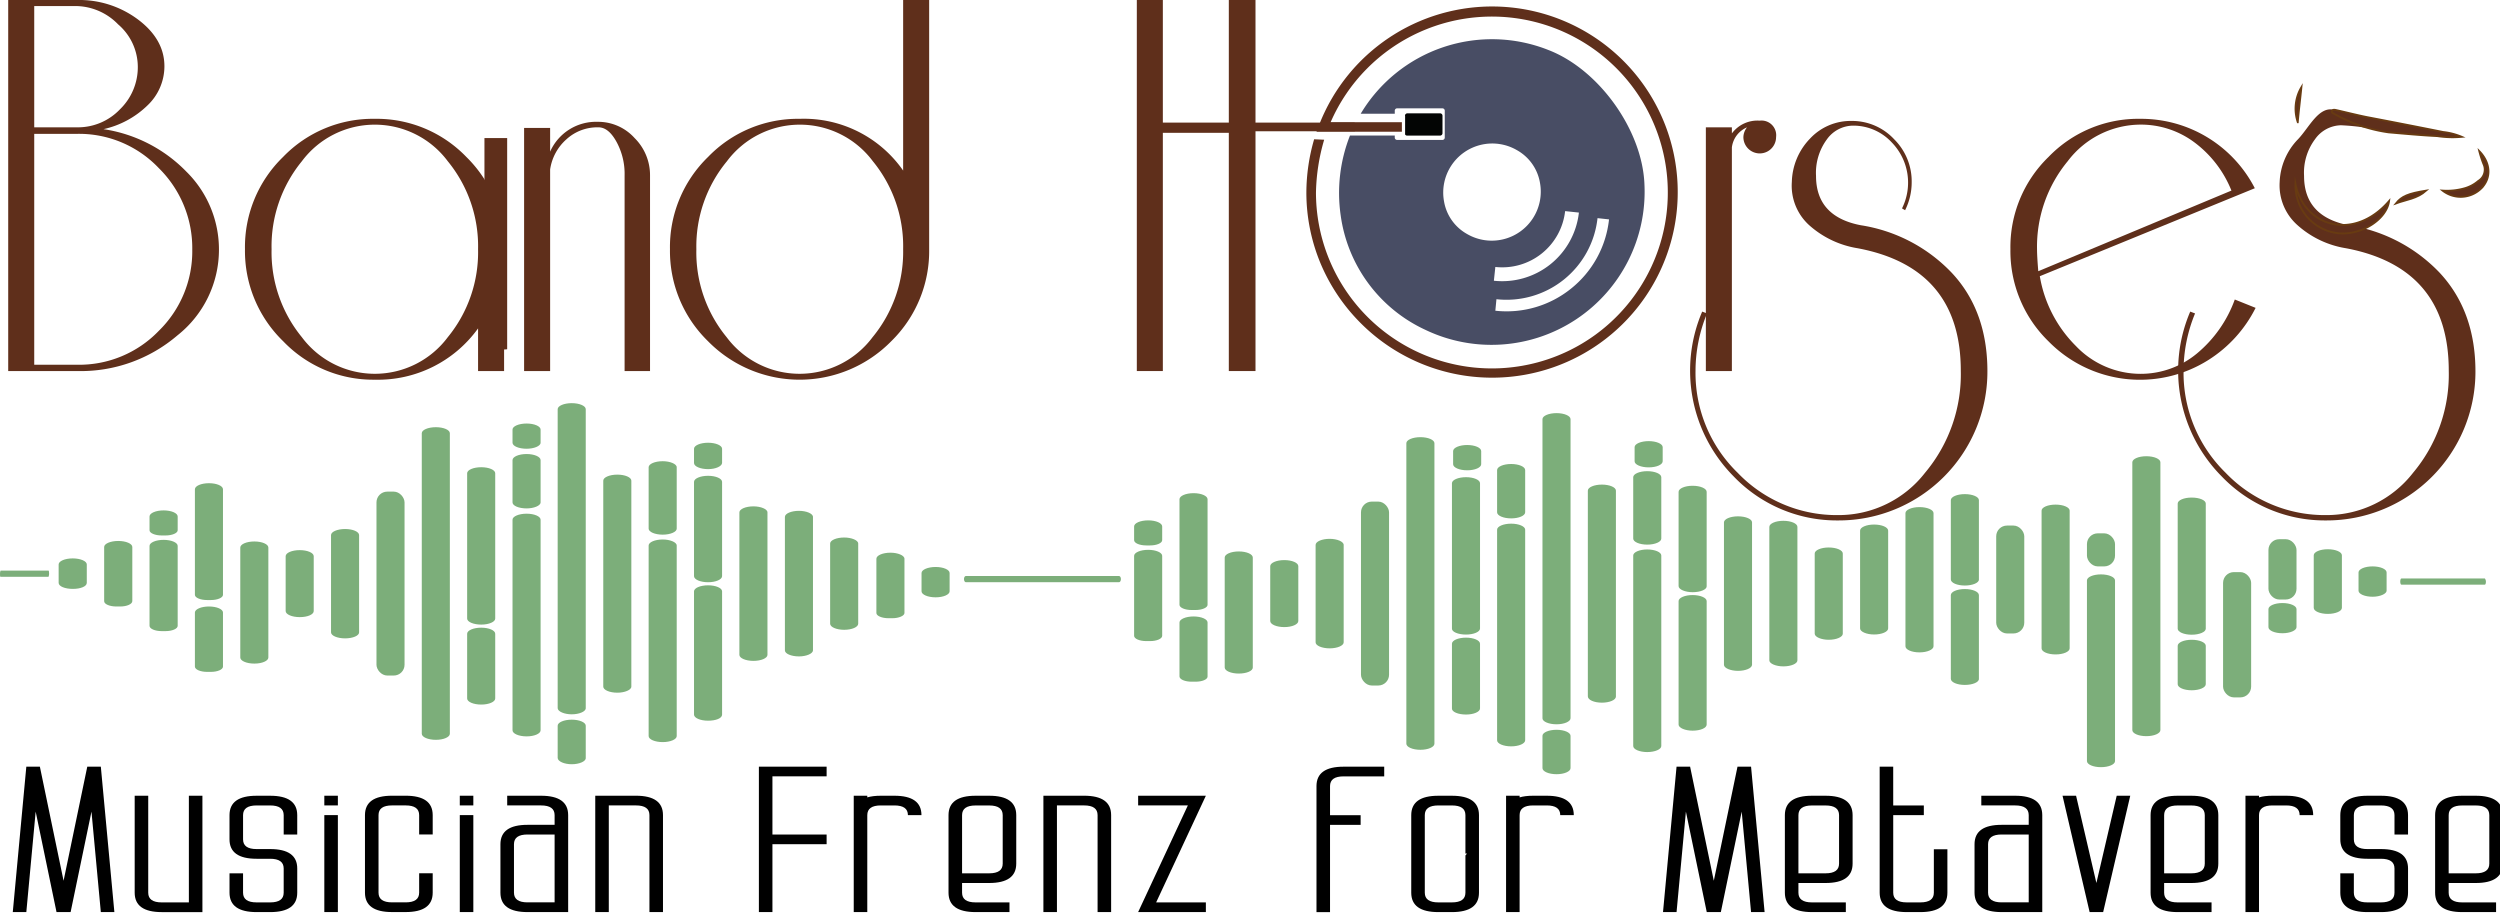 <svg version="1.1" viewBox="0 0 341.06 125.1" xmlns="http://www.w3.org/2000/svg">
 <defs>
  <style>.cls-1{fill:#7cae7a;}.cls-2,.cls-6{fill:#5f2f1b;}.cls-3{fill:#030504;}.cls-4{fill:none;}.cls-5{fill:#484d64;}.cls-6{stroke:#683b11;stroke-miterlimit:10;stroke-width:0.25px;}.cls-7{font-size:19px;font-family:mr_Daray-Daray, mr_Daray;}</style>
 </defs>
 <path class="cls-1" d="m339 78.92h-11.4c-0.08 0-0.15 0.19-0.15 0.42s0.07 0.42 0.15 0.42h11.4c0.08 0 0.14-0.19 0.14-0.42s-0.14-0.42-0.14-0.42z"/>
 <path class="cls-1" d="m152.66 78.58h-20.89c-0.15 0-0.26 0.19-0.26 0.42s0.11 0.43 0.26 0.43h20.89c0.14 0 0.26-0.19 0.26-0.43s-0.12-0.42-0.26-0.42z"/>
 <path class="cls-1" d="m6.62 77.84h-6.54s-0.08 0.16-0.08 0.43 0 0.42 0.08 0.42h6.54s0.08-0.19 0.08-0.42-0.03-0.43-0.08-0.43z"/>
 <path class="cls-1" d="m169 91.89c-1.06 0-1.92-0.37-1.92-0.83v-15c0-0.46 0.86-0.83 1.92-0.83s1.91 0.37 1.91 0.83v15c0.02 0.46-0.83 0.83-1.91 0.83z"/>
 <path class="cls-1" d="m175.21 85.55c-1.06 0-1.92-0.37-1.92-0.83v-7.48c0-0.46 0.86-0.83 1.92-0.83s1.91 0.37 1.91 0.83v7.48c0 0.46-0.85 0.83-1.91 0.83z"/>
 <path class="cls-1" d="m121.73 84.34h-0.51c-0.92 0-1.66-0.32-1.66-0.71v-7.4c0-0.46 0.86-0.83 1.92-0.83 1 0 1.91 0.37 1.91 0.83v7.4c0 0.37-0.74 0.71-1.66 0.71z"/>
 <path class="cls-1" d="m230.91 80.79c-1 0-1.91-0.37-1.91-0.83v-12.86c0-0.46 0.86-0.83 1.91-0.83 1.06 0 1.92 0.37 1.92 0.83v12.9c0 0.42-0.83 0.79-1.92 0.79z"/>
 <path class="cls-1" d="m224.92 63.76c-1.06 0-1.92-0.37-1.92-0.83v-1.93c0-0.45 0.86-0.82 1.92-0.82 1.05 0 1.91 0.37 1.91 0.82v1.92c0 0.47-0.83 0.84-1.91 0.84z"/>
 <path class="cls-1" d="m230.91 99.68c-1 0-1.91-0.37-1.91-0.83v-16.85c0-0.45 0.86-0.82 1.91-0.82 1.06 0 1.92 0.37 1.92 0.82v16.85c0 0.46-0.83 0.83-1.92 0.83z"/>
 <path class="cls-1" d="m237.1 91.52c-1 0-1.91-0.37-1.91-0.82v-19.44c0-0.45 0.86-0.82 1.91-0.82 1.06 0 1.92 0.37 1.92 0.82v19.44c-0.02 0.45-0.86 0.82-1.92 0.82z"/>
 <path class="cls-1" d="m224.72 74.3c-1.05 0-1.91-0.37-1.91-0.82v-8.38c0-0.45 0.86-0.82 1.91-0.82 1.06 0 1.92 0.37 1.92 0.82v8.38c0 0.45-0.86 0.82-1.92 0.82z"/>
 <path class="cls-1" d="m224.72 102.6c-1.05 0-1.91-0.37-1.91-0.82v-26c0-0.45 0.86-0.82 1.91-0.82 1.06 0 1.92 0.37 1.92 0.82v26c0 0.45-0.86 0.82-1.92 0.82z"/>
 <path class="cls-1" d="m156.9 87.46h-0.52c-0.92 0-1.66-0.32-1.66-0.72v-10.91c0-0.45 0.86-0.82 1.92-0.82s1.91 0.37 1.91 0.82v10.91c0 0.4-0.74 0.72-1.65 0.72z"/>
 <path class="cls-1" d="m156.9 74.41h-0.52c-0.92 0-1.66-0.32-1.66-0.72v-1.87c0-0.46 0.86-0.83 1.92-0.83s1.91 0.37 1.91 0.83v1.87c0 0.4-0.74 0.72-1.65 0.72z"/>
 <path class="cls-1" d="m212.35 98.81c1.05 0 1.91-0.37 1.91-0.83v-40.8c0-0.45-0.86-0.82-1.91-0.82-1.06 0-1.92 0.37-1.92 0.82v40.82c0 0.44 0.86 0.81 1.92 0.81z"/>
 <path class="cls-1" d="m212.35 105.62c1.05 0 1.91-0.37 1.91-0.83v-4.41c0-0.45-0.86-0.82-1.91-0.82-1.06 0-1.92 0.37-1.92 0.82v4.41c0 0.46 0.86 0.83 1.92 0.83z"/>
 <path class="cls-1" d="m193.78 102.29c1.05 0 1.91-0.37 1.91-0.83v-41c0-0.45-0.86-0.82-1.91-0.82-1.06 0-1.92 0.37-1.92 0.82v41c0 0.46 0.86 0.83 1.92 0.83z"/>
 <path class="cls-1" d="m200 86.57c1.05 0 1.91-0.37 1.91-0.82v-19.83c0-0.45-0.86-0.82-1.91-0.82-1.06 0-1.92 0.37-1.92 0.82v19.83c-0.03 0.45 0.83 0.82 1.92 0.82z"/>
 <path class="cls-1" d="m200 97.48c1.05 0 1.91-0.37 1.91-0.83v-8.83c0-0.46-0.86-0.83-1.91-0.83-1.06 0-1.92 0.37-1.92 0.83v8.83c-0.03 0.46 0.83 0.83 1.92 0.83z"/>
 <path class="cls-1" d="m206.16 101.82c1.05 0 1.91-0.37 1.91-0.83v-28.73c0-0.45-0.86-0.82-1.91-0.82-1.06 0-1.92 0.37-1.92 0.82v28.74c0 0.45 0.86 0.82 1.92 0.82z"/>
 <path class="cls-1" d="m206.16 70.72c1.05 0 1.91-0.37 1.91-0.83v-5.76c0-0.46-0.86-0.83-1.91-0.83-1.06 0-1.92 0.37-1.92 0.83v5.76c0 0.46 0.86 0.83 1.92 0.83z"/>
 <path class="cls-1" d="m200.16 64.16c1.06 0 1.91-0.37 1.91-0.83v-1.79c0-0.46-0.85-0.83-1.91-0.83s-1.92 0.37-1.92 0.83v1.79c0 0.46 0.86 0.83 1.92 0.83z"/>
 <rect class="cls-1" transform="scale(-1)" x="-189.5" y="-93.52" width="3.83" height="25.09" rx="1.47"/>
 <path class="cls-1" d="m218.54 95.86c1.05 0 1.91-0.37 1.91-0.83v-28.1c0-0.45-0.86-0.82-1.91-0.82-1.06 0-1.92 0.37-1.92 0.82v28.07c0 0.49 0.86 0.86 1.92 0.86z"/>
 <path class="cls-1" d="m181.4 88.45c-1.06 0-1.92-0.37-1.92-0.82v-13.29c0-0.46 0.86-0.83 1.92-0.83 1 0 1.91 0.37 1.91 0.83v13.29c0 0.45-0.86 0.82-1.91 0.82z"/>
 <path class="cls-1" d="m127.64 81.49c-1.06 0-1.92-0.37-1.92-0.82v-2.5c0-0.45 0.86-0.82 1.92-0.82s1.91 0.37 1.91 0.82v2.5c0 0.45-0.85 0.82-1.91 0.82z"/>
 <path class="cls-1" d="m323.68 81.41c-1.06 0-1.92-0.37-1.92-0.82v-2.5c0-0.45 0.86-0.82 1.92-0.82 1.05 0 1.91 0.37 1.91 0.82v2.5c0 0.41-0.86 0.82-1.91 0.82z"/>
 <path class="cls-1" d="m163.09 83.22h-0.52c-0.92 0-1.66-0.32-1.66-0.71v-14.4c0-0.46 0.86-0.83 1.92-0.83s1.91 0.37 1.91 0.83v14.4c0 0.39-0.74 0.71-1.65 0.71z"/>
 <path class="cls-1" d="m163.09 93h-0.52c-0.92 0-1.66-0.32-1.66-0.72v-7.36c0-0.45 0.86-0.82 1.92-0.82s1.91 0.37 1.91 0.82v7.38c0 0.4-0.74 0.7-1.65 0.7z"/>
 <path class="cls-1" d="m292.81 100.43c-1.06 0-1.91-0.37-1.91-0.83v-36.53c0-0.46 0.85-0.83 1.91-0.83s1.92 0.37 1.92 0.83v36.53c0 0.46-0.86 0.83-1.92 0.83z"/>
 <path class="cls-1" d="m261.86 89c-1.05 0-1.91-0.37-1.91-0.83v-18.17c0-0.45 0.86-0.82 1.91-0.82 1.06 0 1.92 0.37 1.92 0.82v18.16c0 0.46-0.86 0.84-1.92 0.84z"/>
 <path class="cls-1" d="m299 86.59c-1.06 0-1.91-0.37-1.91-0.82v-17.07c0-0.46 0.85-0.82 1.91-0.82s1.92 0.36 1.92 0.82v17.07c0 0.45-0.86 0.82-1.92 0.82z"/>
 <path class="cls-1" d="m299 94.17c-1.06 0-1.91-0.37-1.91-0.83v-5.24c0-0.45 0.85-0.82 1.91-0.82s1.92 0.37 1.92 0.82v5.24c0 0.46-0.86 0.83-1.92 0.83z"/>
 <rect class="cls-1" x="284.71" y="72.76" width="3.83" height="4.51" rx="1.47"/>
 <path class="cls-1" d="m286.62 104.66c-1.06 0-1.91-0.37-1.91-0.83v-24.65c0-0.45 0.85-0.82 1.91-0.82s1.92 0.37 1.92 0.82v24.65c0 0.46-0.86 0.83-1.92 0.83z"/>
 <path class="cls-1" d="m280.43 89.28c-1.06 0-1.91-0.37-1.91-0.83v-18.79c0-0.45 0.85-0.82 1.91-0.82s1.92 0.37 1.92 0.82v18.79c0 0.46-0.86 0.83-1.92 0.83z"/>
 <rect class="cls-1" x="303.28" y="78.05" width="3.83" height="17.09" rx="1.47"/>
 <path class="cls-1" d="m268.05 79.88c-1.06 0-1.91-0.37-1.91-0.83v-10.82c0-0.45 0.85-0.82 1.91-0.82s1.92 0.37 1.92 0.82v10.82c0.03 0.46-0.86 0.83-1.92 0.83z"/>
 <path class="cls-1" d="m268.05 93.44c-1.06 0-1.91-0.37-1.91-0.83v-11.42c0-0.46 0.85-0.83 1.91-0.83s1.92 0.37 1.92 0.83v11.42c0.03 0.46-0.86 0.83-1.92 0.83z"/>
 <path class="cls-1" d="m249.48 87.28c-1 0-1.91-0.37-1.91-0.83v-10.94c0-0.45 0.86-0.82 1.91-0.82 1.06 0 1.92 0.37 1.92 0.82v10.94c0 0.46-0.86 0.83-1.92 0.83z"/>
 <path class="cls-1" d="m243.29 90.91c-1 0-1.91-0.37-1.91-0.82v-18.21c0-0.46 0.86-0.83 1.91-0.83 1.06 0 1.92 0.37 1.92 0.83v18.21c0 0.45-0.86 0.82-1.92 0.82z"/>
 <path class="cls-1" d="m255.67 86.56c-1 0-1.91-0.37-1.91-0.83v-13.34c0-0.46 0.86-0.83 1.91-0.83 1.06 0 1.92 0.37 1.92 0.83v13.34c0 0.46-0.86 0.83-1.92 0.83z"/>
 <rect class="cls-1" x="272.33" y="71.7" width="3.83" height="14.72" rx="1.47"/>
 <path class="cls-1" d="m317.57 83.75c-1.06 0-1.92-0.37-1.92-0.82v-7.18c0-0.45 0.86-0.82 1.92-0.82s1.92 0.37 1.92 0.82v7.18c0 0.45-0.86 0.82-1.92 0.82z"/>
 <rect class="cls-1" x="309.47" y="73.56" width="3.83" height="8.23" rx="1.47"/>
 <path class="cls-1" d="m311.38 86.39c-1.06 0-1.91-0.37-1.91-0.83v-2.46c0-0.46 0.85-0.83 1.91-0.83s1.92 0.37 1.92 0.83v2.46c0 0.44-0.86 0.83-1.92 0.83z"/>
 <path class="cls-1" d="m34.7 90.53c-1.06 0-1.92-0.37-1.92-0.83v-15c0-0.46 0.86-0.83 1.92-0.83s1.91 0.37 1.91 0.83v15c0 0.46-0.85 0.83-1.91 0.83z"/>
 <path class="cls-1" d="m40.89 84.19c-1.06 0-1.92-0.37-1.92-0.83v-7.48c0-0.46 0.86-0.83 1.92-0.83s1.91 0.37 1.91 0.83v7.48c0 0.46-0.8 0.83-1.91 0.83z"/>
 <path class="cls-1" d="m16.39 82.74h-0.52c-0.91 0-1.66-0.32-1.66-0.72v-7.4c0-0.45 0.86-0.82 1.92-0.82s1.92 0.37 1.92 0.82v7.38c0 0.42-0.75 0.74-1.66 0.74z"/>
 <path class="cls-1" d="m96.6 79.43c-1.06 0-1.92-0.37-1.92-0.83v-12.86c0-0.46 0.86-0.83 1.92-0.83 1.05 0 1.91 0.37 1.91 0.83v12.86c0 0.46-0.86 0.83-1.91 0.83z"/>
 <path class="cls-1" d="m96.6 64c-1.06 0-1.92-0.37-1.92-0.83v-1.95c0-0.45 0.86-0.82 1.92-0.82 1.05 0 1.91 0.37 1.91 0.82v1.92c0 0.46-0.86 0.86-1.91 0.86z"/>
 <path class="cls-1" d="m96.6 98.32c-1.06 0-1.92-0.37-1.92-0.83v-16.82c0-0.45 0.86-0.82 1.92-0.82 1.05 0 1.91 0.37 1.91 0.82v16.82c0 0.51-0.86 0.83-1.91 0.83z"/>
 <path class="cls-1" d="m102.79 90.16c-1.06 0-1.92-0.37-1.92-0.82v-19.44c0-0.45 0.86-0.82 1.92-0.82 1 0 1.91 0.37 1.91 0.82v19.44c0 0.45-0.86 0.82-1.91 0.82z"/>
 <path class="cls-1" d="m90.41 72.94c-1.06 0-1.92-0.37-1.92-0.82v-8.38c0-0.45 0.86-0.82 1.92-0.82 1 0 1.91 0.37 1.91 0.82v8.38c0 0.45-0.86 0.82-1.91 0.82z"/>
 <path class="cls-1" d="m90.41 101.24c-1.06 0-1.92-0.37-1.92-0.82v-26c0-0.45 0.86-0.82 1.92-0.82 1 0 1.91 0.37 1.91 0.82v26c0 0.45-0.86 0.82-1.91 0.82z"/>
 <path class="cls-1" d="m22.58 86.1h-0.52c-0.91 0-1.66-0.32-1.66-0.72v-10.91c0-0.45 0.86-0.82 1.92-0.82s1.92 0.37 1.92 0.82v10.91c0 0.4-0.75 0.72-1.66 0.72z"/>
 <path class="cls-1" d="m22.58 73.05h-0.52c-0.91 0-1.66-0.32-1.66-0.71v-1.88c0-0.46 0.86-0.83 1.92-0.83s1.92 0.37 1.92 0.83v1.88c0 0.39-0.75 0.71-1.66 0.71z"/>
 <path class="cls-1" d="m78 97.45c1 0 1.91-0.37 1.91-0.83v-40.8c0-0.45-0.86-0.82-1.91-0.82-1.06 0-1.92 0.37-1.92 0.82v40.8c0.03 0.46 0.92 0.83 1.92 0.83z"/>
 <path class="cls-1" d="m78 104.26c1 0 1.91-0.37 1.91-0.83v-4.43c0-0.45-0.86-0.82-1.91-0.82-1.06 0-1.92 0.37-1.92 0.82v4.41c0.03 0.48 0.92 0.85 1.92 0.85z"/>
 <path class="cls-1" d="m59.46 100.93c1.06 0 1.91-0.37 1.91-0.83v-41c0-0.45-0.85-0.82-1.91-0.82s-1.92 0.37-1.92 0.82v41c0 0.46 0.86 0.83 1.92 0.83z"/>
 <path class="cls-1" d="m65.65 85.21c1.06 0 1.91-0.37 1.91-0.82v-19.83c0-0.45-0.85-0.82-1.91-0.82s-1.92 0.37-1.92 0.82v19.83c0 0.45 0.86 0.82 1.92 0.82z"/>
 <path class="cls-1" d="m65.65 96.12c1.06 0 1.91-0.37 1.91-0.83v-8.83c0-0.46-0.85-0.83-1.91-0.83s-1.92 0.37-1.92 0.83v8.83c0 0.46 0.86 0.83 1.92 0.83z"/>
 <path class="cls-1" d="m71.84 100.46c1.06 0 1.91-0.37 1.91-0.83v-28.73c0-0.45-0.85-0.82-1.91-0.82s-1.92 0.37-1.92 0.82v28.73c0 0.46 0.86 0.83 1.92 0.83z"/>
 <path class="cls-1" d="m71.84 69.36c1 0 1.91-0.37 1.91-0.82v-5.77c0-0.46-0.86-0.83-1.91-0.83-1.06 0-1.92 0.37-1.92 0.83v5.77c0 0.46 0.86 0.82 1.92 0.82z"/>
 <path class="cls-1" d="m71.84 61.22c1 0 1.91-0.36 1.91-0.82v-1.8c0-0.45-0.86-0.82-1.91-0.82-1.06 0-1.92 0.37-1.92 0.82v1.8c0 0.46 0.86 0.82 1.92 0.82z"/>
 <rect class="cls-1" transform="scale(-1)" x="-55.19" y="-92.16" width="3.83" height="25.09" rx="1.47"/>
 <path class="cls-1" d="m84.22 94.5c1 0 1.91-0.37 1.91-0.83v-28.1c0-0.45-0.86-0.82-1.91-0.82-1.06 0-1.92 0.37-1.92 0.82v28.1c0 0.46 0.86 0.83 1.92 0.83z"/>
 <path class="cls-1" d="m47.08 87.09c-1.06 0-1.92-0.37-1.92-0.82v-13.27c0-0.46 0.86-0.83 1.92-0.83s1.91 0.37 1.91 0.83v13.27c0.01 0.45-0.85 0.82-1.91 0.82z"/>
 <path class="cls-1" d="m9.94 80.34c-1.06 0-1.94-0.34-1.94-0.82v-2.52c0-0.45 0.86-0.82 1.92-0.82s1.92 0.37 1.92 0.82v2.5c0.02 0.5-0.84 0.84-1.9 0.84z"/>
 <path class="cls-1" d="m28.77 81.86h-0.52c-0.91 0-1.66-0.32-1.66-0.71v-14.4c0-0.46 0.86-0.83 1.92-0.83s1.91 0.37 1.91 0.83v14.4c0 0.39-0.74 0.71-1.65 0.71z"/>
 <path class="cls-1" d="m28.77 91.66h-0.52c-0.91 0-1.66-0.32-1.66-0.72v-7.38c0-0.45 0.86-0.82 1.92-0.82s1.91 0.37 1.91 0.82v7.38c0 0.4-0.74 0.72-1.65 0.72z"/>
 <path class="cls-1" d="m115.17 85.92c-1.06 0-1.92-0.37-1.92-0.83v-10.94c0-0.45 0.86-0.82 1.92-0.82 1 0 1.91 0.37 1.91 0.82v10.94c0 0.46-0.86 0.83-1.91 0.83z"/>
 <path class="cls-1" d="m109 89.55c-1.06 0-1.92-0.37-1.92-0.82v-18.21c0-0.46 0.86-0.83 1.92-0.83 1 0 1.91 0.37 1.91 0.83v18.21c-0.02 0.45-0.91 0.82-1.91 0.82z"/>
 <path class="cls-2" d="m29.87 34.08a14.9 14.9 0 0 1-5.66 11.67 20.28 20.28 0 0 1-13.67 4.87h-9.42v-50.62h9.42a13.4 13.4 0 0 1 8.34 2.7q3.56 2.7 3.55 6.36a7.35 7.35 0 0 1-2.31 5.32 12.45 12.45 0 0 1-6 3.24 19.87 19.87 0 0 1 11.29 5.78 14.9 14.9 0 0 1 4.46 10.68zm-11.07-25.02a7.66 7.66 0 0 0-2.69-5.74 8.15 8.15 0 0 0-5.57-2.49h-5.87v16.54h5.87a7.92 7.92 0 0 0 5.82-2.45 8 8 0 0 0 2.44-5.86zm7.43 25a15.32 15.32 0 0 0-4.58-11.14 15 15 0 0 0-11.11-4.66h-5.87v31.5h5.87a15.07 15.07 0 0 0 11.11-4.61 15.18 15.18 0 0 0 4.58-11.07z"/>
 <path class="cls-2" d="m68.77 50.62h-3.55v-5.82a16.82 16.82 0 0 1-14.08 7 17 17 0 0 1-12.5-5.24 17.14 17.14 0 0 1-5.22-12.56 17.12 17.12 0 0 1 5.2-12.59 17 17 0 0 1 12.48-5.2 17 17 0 0 1 12.51 5.19 17.2 17.2 0 0 1 5.16 12.6zm-3.55-16.62a18.3 18.3 0 0 0-4.13-12 12.42 12.42 0 0 0-19.91 0 18.3 18.3 0 0 0-4.13 12 18.28 18.28 0 0 0 4.13 12 12.42 12.42 0 0 0 19.91 0 18.28 18.28 0 0 0 4.13-12z"/>
 <path class="cls-2" d="m88.68 50.62h-3.47v-26.68a9.11 9.11 0 0 0-1.12-4.62q-1.11-2-2.52-1.95a6.23 6.23 0 0 0-4.29 1.63 6.81 6.81 0 0 0-2.23 4.12v27.5h-3.55v-33.17h3.55v3.24a6.85 6.85 0 0 1 6.52-4.07 6.68 6.68 0 0 1 5 2.21 7.13 7.13 0 0 1 2.11 5.11z"/>
 <path class="cls-2" d="m126.76 34a17.21 17.21 0 0 1-5.17 12.55 17.51 17.51 0 0 1-25 0 17.17 17.17 0 0 1-5.19-12.55 17.13 17.13 0 0 1 5.21-12.6 17 17 0 0 1 12.47-5.19 16.5 16.5 0 0 1 14.13 7.06v-23.27h3.55zm-3.55 0a18.3 18.3 0 0 0-4.13-12 12.42 12.42 0 0 0-19.91 0 18.25 18.25 0 0 0-4.17 12 18.23 18.23 0 0 0 4.13 12 12.42 12.42 0 0 0 19.91 0 18.28 18.28 0 0 0 4.17-12z"/>
 <path class="cls-2" d="m171.28 50.62h-3.64v-32.5h-9v32.5h-3.55v-50.62h3.55v17.37h9v-17.37h3.64z"/>
 <path class="cls-2" d="m242.3 18.7a2.23 2.23 0 0 1-4.46 0 2.23 2.23 0 0 1 0.5-1.33 3.42 3.42 0 0 0-2.07 2.74v30.51h-3.55v-33.25h3.55v0.83a4.35 4.35 0 0 1 3.8-1.74 2 2 0 0 1 2.23 2.24z"/>
 <path class="cls-2" d="m271.13 50.62a20.3 20.3 0 0 1-20.32 20.38 19.49 19.49 0 0 1-14.29-6 20.49 20.49 0 0 1-4.3-22.49l0.66 0.25a20.56 20.56 0 0 0-1.57 7.82 19 19 0 0 0 5.75 13.92 18.69 18.69 0 0 0 13.75 5.77 14.92 14.92 0 0 0 11.81-5.77 20.87 20.87 0 0 0 4.88-13.92q0-14.05-14.05-16.71a13 13 0 0 1-6.69-3.2 7.27 7.27 0 0 1-2.31-5.86 8.8 8.8 0 0 1 2.48-5.9 7.57 7.57 0 0 1 5.7-2.41 7.82 7.82 0 0 1 5.78 2.5 8.09 8.09 0 0 1 2.39 5.86 8.51 8.51 0 0 1-0.9 3.82l-0.42-0.25a7.87 7.87 0 0 0-1.4-9 7.13 7.13 0 0 0-5.29-2.29 4.44 4.44 0 0 0-3.55 1.86 7.69 7.69 0 0 0-1.49 5q0 5.56 6.12 6.73a21.72 21.72 0 0 1 12.39 6.48q4.86 5.18 4.87 13.41z"/>
 <path class="cls-2" d="m307.72 42a17.85 17.85 0 0 1-6.44 7.11 17.48 17.48 0 0 1-21.81-2.54 17.16 17.16 0 0 1-5.2-12.57 17.12 17.12 0 0 1 5.2-12.59 17 17 0 0 1 12.53-5.2 17.44 17.44 0 0 1 15.61 9.47l-29.33 12a17.53 17.53 0 0 0 4.92 9.52 12.19 12.19 0 0 0 8.8 3.8 12 12 0 0 0 7.72-2.78 17.12 17.12 0 0 0 5.16-7.36zm-3.3-16a15.26 15.26 0 0 0-5.08-6.6 12.2 12.2 0 0 0-7.34-2.4 12.51 12.51 0 0 0-9.92 5 18.3 18.3 0 0 0-4.18 12c0 0.67 0.06 1.67 0.17 3z"/>
 <path class="cls-2" d="m325.58 18a31.07 31.07 0 0 0-6.21-0.91 4.44 4.44 0 0 0-3.55 1.91 7.63 7.63 0 0 0-1.49 5q0 5.56 6.11 6.73a21.72 21.72 0 0 1 12.39 6.48q4.88 5.24 4.88 13.47a20.3 20.3 0 0 1-20.32 20.32 19.48 19.48 0 0 1-14.29-6 20.49 20.49 0 0 1-4.3-22.49l0.66 0.25a20.56 20.56 0 0 0-1.57 7.82 19.06 19.06 0 0 0 5.74 13.92 18.71 18.71 0 0 0 13.76 5.77 14.94 14.94 0 0 0 11.81-5.77 20.86 20.86 0 0 0 4.87-13.92q0-14.05-14-16.71a13 13 0 0 1-6.69-3.2 7.24 7.24 0 0 1-2.38-5.82 8.84 8.84 0 0 1 2.5-5.85c1.54-1.61 2.86-4.62 5-4 2.35 0.71 5 0.95 7.41 1.7"/>
 <path class="cls-2" d="m179.28 19 1.37 0.06a27.22 27.22 0 0 0-1.12 7.17 24 24 0 1 0 2-9.56h9.72v1.3h-11.65l0.34-0.88a25.32 25.32 0 1 1 5.7 27 25.46 25.46 0 0 1-5.42-8 25.13 25.13 0 0 1-2-9.85 26.28 26.28 0 0 1 1.06-7.24z"/>
 <path class="cls-3" d="m191.69 15.79v2.38a0.15 0.15 0 0 0 0 0.07 0.21 0.21 0 0 0 0 0.1 0.31 0.31 0 0 0 0.28 0.16h4.49a0.33 0.33 0 0 0 0.33-0.33v-2.38a0.33 0.33 0 0 0-0.33-0.33h-4.46a0.34 0.34 0 0 0-0.33 0.31z"/>
 <path class="cls-4" d="m213.34 38.15a12.42 12.42 0 0 0 4.6-8.39l1.57 0.17a14.08 14.08 0 0 1-15.51 12.46l0.18-1.57a12.45 12.45 0 0 0 9.16-2.67z"/>
 <path class="cls-4" d="m213.52 28.79 1.88 0.2a10.53 10.53 0 0 1-11.6 9.31l0.2-1.88a8.63 8.63 0 0 0 9.52-7.63z"/>
 <path class="cls-4" d="m206.9 20.43a6.31 6.31 0 0 1 3.17 4.47 6.69 6.69 0 0 1-9.92 7 6.3 6.3 0 0 1-3.15-4.43 6.69 6.69 0 0 1 9.9-7.04z"/>
 <path class="cls-5" d="m184.17 18.49h6.11v0.28a0.32 0.32 0 0 0 0.32 0.32h6.18a0.32 0.32 0 0 0 0.32-0.32v-3.67a0.32 0.32 0 0 0-0.32-0.32h-6.18a0.32 0.32 0 0 0-0.32 0.32v0.42h-4.65a20.86 20.86 0 0 1 25.63-8.69c6.88 2.66 12.79 10.92 13.08 18.29a20.89 20.89 0 0 1-29.88 19.88 20.23 20.23 0 0 1-11.56-15.63 21.37 21.37 0 0 1 1.27-10.88zm30.15 20.89a14 14 0 0 0 5.19-9.45l-1.57-0.17a12.49 12.49 0 0 1-13.79 11.06l-0.15 1.57a14 14 0 0 0 10.32-3.01zm1.08-10.38-1.88-0.2a8.63 8.63 0 0 1-9.52 7.62l-0.2 1.88a10.53 10.53 0 0 0 11.6-9.3zm-18.4-1.53a6.3 6.3 0 0 0 3.17 4.47 6.69 6.69 0 0 0 9.92-7 6.31 6.31 0 0 0-3.17-4.47 6.69 6.69 0 0 0-9.92 7z"/>
 <path class="cls-6" d="m335.85 18.67a14 14 0 0 1-3.34-0.1c-2.22-0.11-4.43-0.32-6.64-0.51a20.83 20.83 0 0 1-7.5-2.57c-0.17-0.08-0.33-0.18-0.21-0.38s0.38-0.13 0.57-0.09c1.37 0.31 2.73 0.66 4.11 0.94q5.24 1 10.48 2.05a9 9 0 0 1 2.53 0.66z"/>
 <path class="cls-6" d="m313.16 25.1c1.19 5.89 8 7.85 12.77 2.32-0.32 2.46-3.67 4.67-6.82 4.41a6.54 6.54 0 0 1-5.95-6.73z"/>
 <path class="cls-6" d="m333.22 26a8.82 8.82 0 0 0 3-0.31 4.85 4.85 0 0 0 1.87-1 1.8 1.8 0 0 0 0.71-2.32 14.69 14.69 0 0 1-0.57-1.76c1.61 1.65 1.65 3.71 0.28 5.09a4 4 0 0 1-5.29 0.3z"/>
 <path class="cls-6" d="m331 26c-1.27 1.12-2.72 1.23-4.14 1.75 0.79-0.98 1.67-1.35 4.14-1.75z"/>
 <path class="cls-6" d="m313.47 16.68a5.76 5.76 0 0 1 0.5-4.79c-0.16 1.6-0.36 3.19-0.5 4.79z"/>
 <path class="cls-2" d="m184.84 17.91h-28.84v-1.18h28.81z"/>
 <path class="cls-2" d="m64.58 41.14a16.58 16.58 0 0 1 1.5 6.69c1 0 2.11-0.1 3.11-0.18v-28.81h-3.1v20.16c-0.27-0.37-0.56-0.71-0.85-1a5.91 5.91 0 0 1-0.66 3.14z"/>
 <g class="cls-7" transform="scale(1.182 .846)" stroke-width="2.704" aria-label="Musician Frenz  for Metaverse">
  <path d="m6.524 147.08h1.626l2.408-16.198 1.079 16.198h1.563l-1.563-23.452h-1.563l-2.736 18.402-2.736-18.402h-1.563l-1.563 23.452h1.563l1.079-16.198z"/>
  <path d="m21.799 145.52v-17.198h1.563v18.762h-4.69q-3.127 0-3.127-3.127v-15.635h1.563v15.635q0 1.563 1.563 1.563z"/>
  <path d="m29.616 128.32h1.563q3.127 0 3.127 3.127v3.127h-1.563v-3.127q0-1.563-1.563-1.563h-1.563q-1.563 0-1.563 1.563v3.909q0 1.563 1.563 1.563h1.563q3.127 0 3.127 3.127v3.909q0 3.127-3.127 3.127h-1.563q-3.127 0-3.127-3.127v-3.127h1.563v3.127q0 1.563 1.563 1.563h1.563q1.563 0 1.563-1.563v-3.909q0-1.563-1.563-1.563h-1.563q-3.127 0-3.127-3.127v-3.909q0-3.127 3.127-3.127z"/>
  <path d="m37.433 129.88v-1.563h1.563v1.563zm0 17.198v-15.635h1.563v15.635z"/>
  <path d="m42.124 143.95q0 3.127 3.127 3.127h1.563q3.127 0 3.127-3.127v-3.127h-1.563v3.127q0 1.563-1.563 1.563h-1.563q-1.563 0-1.563-1.563v-12.508q0-1.563 1.563-1.563h1.563q1.563 0 1.563 1.563v3.127h1.563v-3.127q0-3.127-3.127-3.127h-1.563q-3.127 0-3.127 3.127z"/>
  <path d="m53.068 129.88v-1.563h1.563v1.563zm0 17.198v-15.635h1.563v15.635z"/>
  <path d="m64.012 134.57h-3.127q-1.563 0-1.563 1.563v7.817q0 1.563 1.563 1.563h3.127zm0-1.563v-1.563q0-1.563-1.563-1.563h-3.909v-1.563h3.909q3.127 0 3.127 3.127v15.635h-4.69q-3.127 0-3.127-3.127v-7.817q0-3.127 3.127-3.127z"/>
  <path d="m70.266 129.88v17.198h-1.563v-18.762h4.69q3.127 0 3.127 3.127v15.635h-1.563v-15.635q0-1.563-1.563-1.563z"/>
  <path d="m87.589 123.63v23.452h1.563v-10.944h6.254v-1.563h-6.254v-9.381h6.254v-1.563z"/>
  <path d="m100.1 147.08h-1.563v-18.762h1.563v0.266q0.641-0.266 1.563-0.266h1.563q3.127 0 3.127 3.127h-1.563q0-1.563-1.563-1.563h-1.563q-1.563 0-1.563 1.563z"/>
  <path d="m111.04 140.83h3.127q1.563 0 1.563-1.563v-7.817q0-1.563-1.563-1.563h-1.563q-1.563 0-1.563 1.563zm0 1.563v1.563q0 1.563 1.563 1.563h3.909v1.563h-3.909q-3.127 0-3.127-3.127v-12.508q0-3.127 3.127-3.127h1.563q3.127 0 3.127 3.127v7.817q0 3.127-3.127 3.127z"/>
  <path d="m121.99 129.88v17.198h-1.563v-18.762h4.69q3.127 0 3.127 3.127v15.635h-1.563v-15.635q0-1.563-1.563-1.563z"/>
  <path d="m137.1 129.88h-5.738v-1.563h7.817l-5.738 17.198h5.738v1.563h-7.817z"/>
  <path d="m153.51 126.76q0-1.563 1.563-1.563h4.69v-1.563h-4.69q-3.127 0-3.127 3.127v20.325h1.563v-14.071h3.533v-1.563h-3.533z"/>
  <path d="m166.01 128.32q-3.127 0-3.127 3.127v12.508q0 3.127 3.127 3.127h1.563q3.127 0 3.127-3.127v-12.508q0-3.127-3.127-3.127zm0 17.198q-1.563 0-1.563-1.563v-12.508q0-1.563 1.563-1.563h1.563q1.563 0 1.563 1.563v6.191h0.188l-0.188 0.313v6.004q0 1.563-1.563 1.563z"/>
  <path d="m175.39 147.08h-1.563v-18.762h1.563v0.266q0.641-0.266 1.563-0.266h1.563q3.127 0 3.127 3.127h-1.563q0-1.563-1.563-1.563h-1.563q-1.563 0-1.563 1.563z"/>
  <path d="m196.99 147.08h1.626l2.408-16.198 1.079 16.198h1.563l-1.563-23.452h-1.563l-2.736 18.402-2.736-18.402h-1.563l-1.563 23.452h1.563l1.079-16.198z"/>
  <path d="m207.57 140.83h3.127q1.563 0 1.563-1.563v-7.817q0-1.563-1.563-1.563h-1.563q-1.563 0-1.563 1.563zm0 1.563v1.563q0 1.563 1.563 1.563h3.909v1.563h-3.909q-3.127 0-3.127-3.127v-12.508q0-3.127 3.127-3.127h1.563q3.127 0 3.127 3.127v7.817q0 3.127-3.127 3.127z"/>
  <path d="m218.51 123.63h-1.563v20.325q0 3.127 3.127 3.127h1.563q3.127 0 3.127-3.127v-7.004h-1.563v7.004q0 1.563-1.563 1.563h-1.563q-1.563 0-1.563-1.563v-12.508h3.533v-1.563h-3.533z"/>
  <path d="m234.15 134.57h-3.127q-1.563 0-1.563 1.563v7.817q0 1.563 1.563 1.563h3.127zm0-1.563v-1.563q0-1.563-1.563-1.563h-3.909v-1.563h3.909q3.127 0 3.127 3.127v15.635h-4.69q-3.127 0-3.127-3.127v-7.817q0-3.127 3.127-3.127z"/>
  <path d="m241.18 147.08-3.127-18.762h1.563l2.345 14.071 2.345-14.071h1.563l-3.127 18.762z"/>
  <path d="m249.78 140.83h3.127q1.563 0 1.563-1.563v-7.817q0-1.563-1.563-1.563h-1.563q-1.563 0-1.563 1.563zm0 1.563v1.563q0 1.563 1.563 1.563h3.909v1.563h-3.909q-3.127 0-3.127-3.127v-12.508q0-3.127 3.127-3.127h1.563q3.127 0 3.127 3.127v7.817q0 3.127-3.127 3.127z"/>
  <path d="m260.73 147.08h-1.563v-18.762h1.563v0.266q0.641-0.266 1.563-0.266h1.563q3.127 0 3.127 3.127h-1.563q0-1.563-1.563-1.563h-1.563q-1.563 0-1.563 1.563z"/>
  <path d="m273.24 128.32h1.563q3.127 0 3.127 3.127v3.127h-1.563v-3.127q0-1.563-1.563-1.563h-1.563q-1.563 0-1.563 1.563v3.909q0 1.563 1.563 1.563h1.563q3.127 0 3.127 3.127v3.909q0 3.127-3.127 3.127h-1.563q-3.127 0-3.127-3.127v-3.127h1.563v3.127q0 1.563 1.563 1.563h1.563q1.563 0 1.563-1.563v-3.909q0-1.563-1.563-1.563h-1.563q-3.127 0-3.127-3.127v-3.909q0-3.127 3.127-3.127z"/>
  <path d="m282.62 140.83h3.127q1.563 0 1.563-1.563v-7.817q0-1.563-1.563-1.563h-1.563q-1.563 0-1.563 1.563zm0 1.563v1.563q0 1.563 1.563 1.563h3.909v1.563h-3.909q-3.127 0-3.127-3.127v-12.508q0-3.127 3.127-3.127h1.563q3.127 0 3.127 3.127v7.817q0 3.127-3.127 3.127z"/>
 </g>
</svg>
